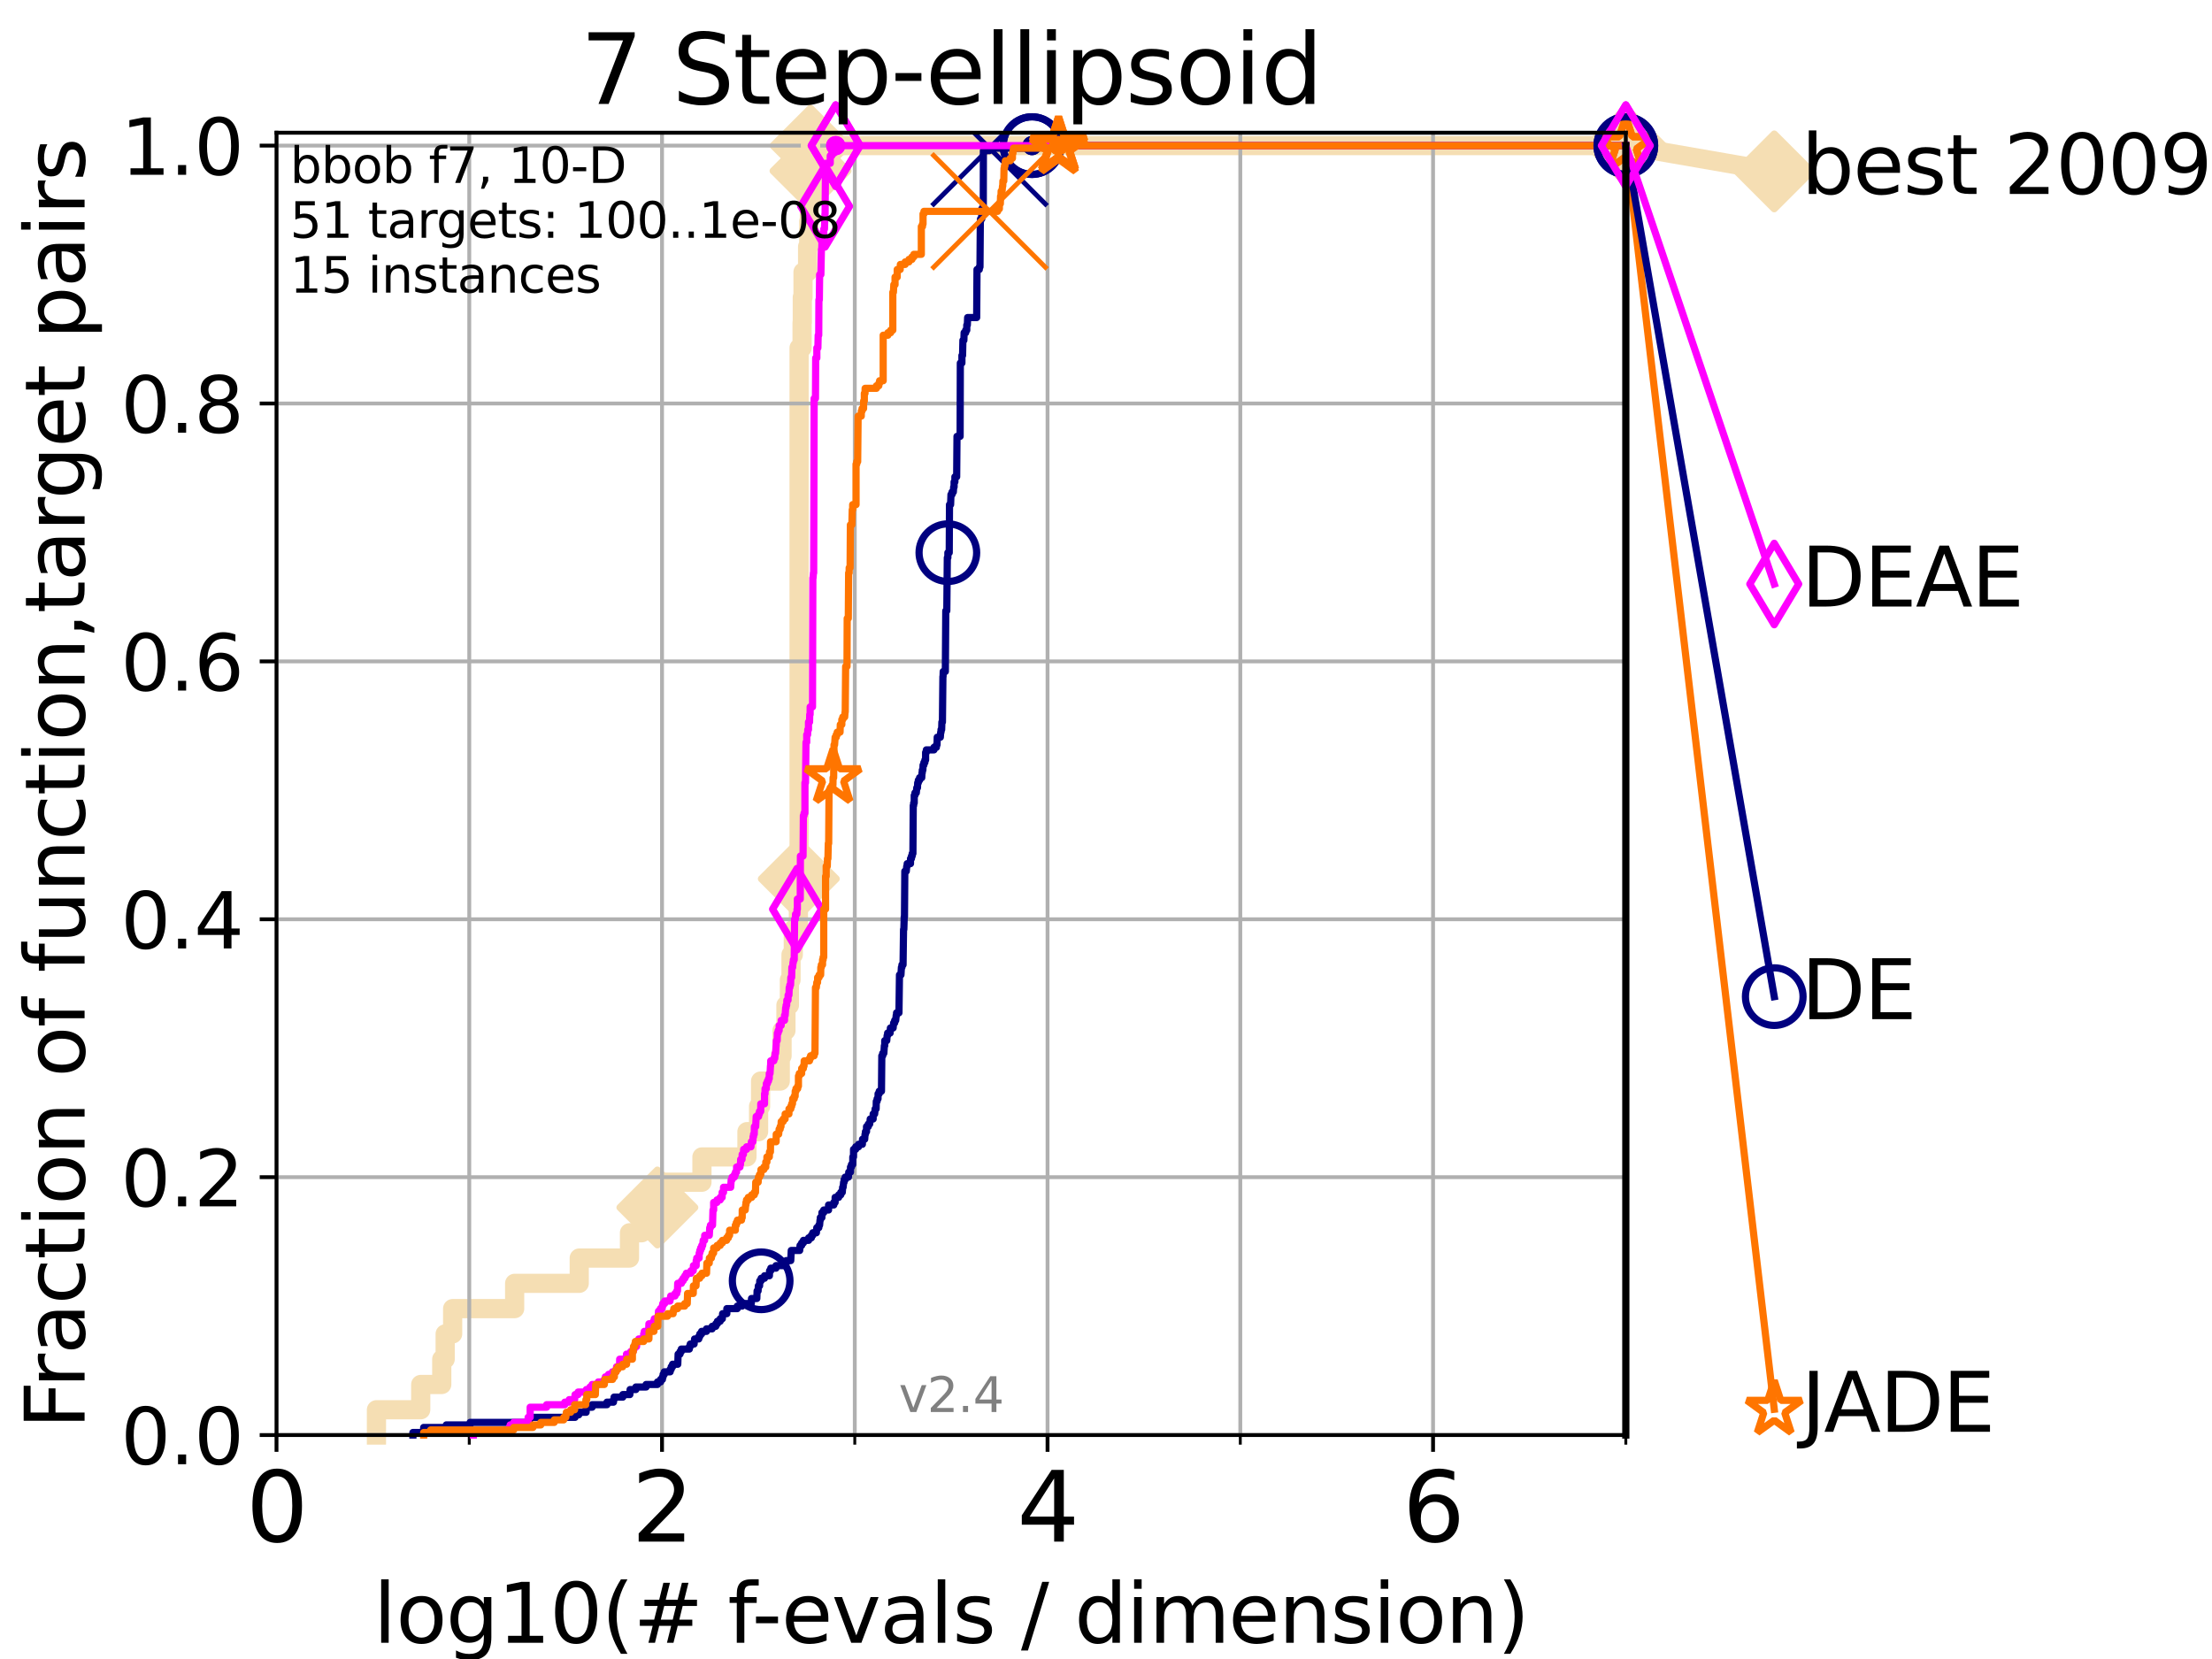 <?xml version="1.0" encoding="utf-8" standalone="no"?>
<!DOCTYPE svg PUBLIC "-//W3C//DTD SVG 1.1//EN"
  "http://www.w3.org/Graphics/SVG/1.1/DTD/svg11.dtd">
<svg height="345.6pt" version="1.1" viewBox="0 0 460.8 345.6" width="460.8pt" xmlns="http://www.w3.org/2000/svg" xmlns:xlink="http://www.w3.org/1999/xlink">
 <defs>
  <style type="text/css">*{stroke-linecap:butt;stroke-linejoin:round;}</style>
 </defs>
 <g id="figure_1">
  <g id="patch_1">
   <path d="M 0 345.6 
L 460.8 345.6 
L 460.8 0 
L 0 0 
z
" style="fill:#ffffff;"/>
  </g>
  <g id="axes_1">
   <g id="patch_2">
    <path d="M 57.6 298.944 
L 338.688 298.944 
L 338.688 27.648 
L 57.6 27.648 
z
" style="fill:#ffffff;"/>
   </g>
   <g id="line2d_1">
    <path d="M 78.421 298.944 
L 78.421 293.677 
L 87.644 293.677 
L 87.644 288.41 
L 92.027 288.41 
L 92.027 283.143 
L 92.738 283.143 
L 92.738 277.877 
L 94.295 277.877 
L 94.295 272.61 
L 107.213 272.61 
L 107.213 267.343 
L 120.666 267.343 
L 120.666 262.076 
L 131.134 262.076 
L 131.134 256.809 
L 133.667 256.809 
L 133.667 251.542 
L 136.943 251.542 
L 136.943 246.275 
L 146.227 246.275 
L 146.227 241.009 
L 155.603 241.009 
L 155.603 235.742 
L 158.026 235.742 
L 158.026 230.475 
L 158.444 230.475 
L 158.444 225.208 
L 162.547 225.208 
L 162.547 219.941 
L 162.917 219.941 
L 162.917 214.674 
L 163.725 214.674 
L 163.725 209.407 
L 164.448 209.407 
L 164.448 204.141 
L 164.784 204.141 
L 164.784 198.874 
L 165.259 198.874 
L 165.259 193.607 
L 166.32 193.607 
L 166.32 188.34 
L 166.406 188.34 
L 166.406 183.073 
L 166.463 183.073 
L 166.463 72.469 
L 167.086 72.469 
L 167.086 67.202 
L 167.135 67.202 
L 167.135 61.935 
L 167.285 61.935 
L 167.285 56.668 
L 168.239 56.668 
L 168.239 51.402 
L 168.473 51.402 
L 168.473 46.135 
L 168.603 46.135 
L 168.603 40.868 
L 168.686 40.868 
L 168.686 35.601 
L 168.844 35.601 
L 168.844 30.334 
L 338.688 30.334 
" style="fill:none;stroke:#f5deb3;stroke-linecap:square;stroke-width:4;"/>
   </g>
   <g id="line2d_2">
    <defs>
     <path d="M 0 7.778 
L 7.778 0 
L 0 -7.778 
L -7.778 0 
z
" id="m895332b31a" style="stroke:#f5deb3;stroke-linejoin:miter;stroke-width:1.5;"/>
    </defs>
    <g>
     <use style="fill:#f5deb3;stroke:#f5deb3;stroke-linejoin:miter;stroke-width:1.5;" x="136.943" xlink:href="#m895332b31a" y="251.542"/>
     <use style="fill:#f5deb3;stroke:#f5deb3;stroke-linejoin:miter;stroke-width:1.5;" x="166.406" xlink:href="#m895332b31a" y="183.073"/>
     <use style="fill:#f5deb3;stroke:#f5deb3;stroke-linejoin:miter;stroke-width:1.5;" x="168.844" xlink:href="#m895332b31a" y="35.601"/>
     <use style="fill:#f5deb3;stroke:#f5deb3;stroke-linejoin:miter;stroke-width:1.5;" x="168.844" xlink:href="#m895332b31a" y="30.334"/>
     <use style="fill:#f5deb3;stroke:#f5deb3;stroke-linejoin:miter;stroke-width:1.5;" x="338.688" xlink:href="#m895332b31a" y="30.334"/>
    </g>
   </g>
   <g id="line2d_3">
    <path style="fill:none;stroke:#f5deb3;stroke-linecap:square;stroke-width:4;"/>
    <g/>
   </g>
   <g id="line2d_4">
    <path d="M 338.688 30.334 
L 369.608 35.706 
" style="fill:none;stroke:#f5deb3;stroke-linecap:square;stroke-width:4;"/>
    <g>
     <use style="fill:#f5deb3;stroke:#f5deb3;stroke-linejoin:miter;stroke-width:1.5;" x="338.688" xlink:href="#m895332b31a" y="30.334"/>
     <use style="fill:#f5deb3;stroke:#f5deb3;stroke-linejoin:miter;stroke-width:1.5;" x="369.608" xlink:href="#m895332b31a" y="35.706"/>
    </g>
   </g>
   <g id="matplotlib.axis_1">
    <g id="xtick_1">
     <g id="line2d_5">
      <path clip-path="url(#p16bb9bf5b2)" d="M 57.6 298.944 
L 57.6 27.648 
" style="fill:none;stroke:#b0b0b0;stroke-linecap:square;stroke-width:0.8;"/>
     </g>
     <g id="line2d_6">
      <defs>
       <path d="M 0 0 
L 0 3.5 
" id="mf97b208037" style="stroke:#000000;stroke-width:0.8;"/>
      </defs>
      <g>
       <use style="stroke:#000000;stroke-width:0.8;" x="57.6" xlink:href="#mf97b208037" y="298.944"/>
      </g>
     </g>
     <g id="text_1">
      <!-- 0 -->
      <g transform="translate(51.237 321.141)scale(0.2 -0.2)">
       <defs>
        <path d="M 2034 4250 
Q 1547 4250 1301 3770 
Q 1056 3291 1056 2328 
Q 1056 1369 1301 889 
Q 1547 409 2034 409 
Q 2525 409 2770 889 
Q 3016 1369 3016 2328 
Q 3016 3291 2770 3770 
Q 2525 4250 2034 4250 
z
M 2034 4750 
Q 2819 4750 3233 4129 
Q 3647 3509 3647 2328 
Q 3647 1150 3233 529 
Q 2819 -91 2034 -91 
Q 1250 -91 836 529 
Q 422 1150 422 2328 
Q 422 3509 836 4129 
Q 1250 4750 2034 4750 
z
" id="DejaVuSans-30" transform="scale(0.016)"/>
       </defs>
       <use xlink:href="#DejaVuSans-30"/>
      </g>
     </g>
    </g>
    <g id="xtick_2">
     <g id="line2d_7">
      <path clip-path="url(#p16bb9bf5b2)" d="M 137.911 298.944 
L 137.911 27.648 
" style="fill:none;stroke:#b0b0b0;stroke-linecap:square;stroke-width:0.8;"/>
     </g>
     <g id="line2d_8">
      <g>
       <use style="stroke:#000000;stroke-width:0.8;" x="137.911" xlink:href="#mf97b208037" y="298.944"/>
      </g>
     </g>
     <g id="text_2">
      <!-- 2 -->
      <g transform="translate(131.548 321.141)scale(0.2 -0.2)">
       <defs>
        <path d="M 1228 531 
L 3431 531 
L 3431 0 
L 469 0 
L 469 531 
Q 828 903 1448 1529 
Q 2069 2156 2228 2338 
Q 2531 2678 2651 2914 
Q 2772 3150 2772 3378 
Q 2772 3750 2511 3984 
Q 2250 4219 1831 4219 
Q 1534 4219 1204 4116 
Q 875 4013 500 3803 
L 500 4441 
Q 881 4594 1212 4672 
Q 1544 4750 1819 4750 
Q 2544 4750 2975 4387 
Q 3406 4025 3406 3419 
Q 3406 3131 3298 2873 
Q 3191 2616 2906 2266 
Q 2828 2175 2409 1742 
Q 1991 1309 1228 531 
z
" id="DejaVuSans-32" transform="scale(0.016)"/>
       </defs>
       <use xlink:href="#DejaVuSans-32"/>
      </g>
     </g>
    </g>
    <g id="xtick_3">
     <g id="line2d_9">
      <path clip-path="url(#p16bb9bf5b2)" d="M 218.222 298.944 
L 218.222 27.648 
" style="fill:none;stroke:#b0b0b0;stroke-linecap:square;stroke-width:0.8;"/>
     </g>
     <g id="line2d_10">
      <g>
       <use style="stroke:#000000;stroke-width:0.8;" x="218.222" xlink:href="#mf97b208037" y="298.944"/>
      </g>
     </g>
     <g id="text_3">
      <!-- 4 -->
      <g transform="translate(211.859 321.141)scale(0.2 -0.2)">
       <defs>
        <path d="M 2419 4116 
L 825 1625 
L 2419 1625 
L 2419 4116 
z
M 2253 4666 
L 3047 4666 
L 3047 1625 
L 3713 1625 
L 3713 1100 
L 3047 1100 
L 3047 0 
L 2419 0 
L 2419 1100 
L 313 1100 
L 313 1709 
L 2253 4666 
z
" id="DejaVuSans-34" transform="scale(0.016)"/>
       </defs>
       <use xlink:href="#DejaVuSans-34"/>
      </g>
     </g>
    </g>
    <g id="xtick_4">
     <g id="line2d_11">
      <path clip-path="url(#p16bb9bf5b2)" d="M 298.533 298.944 
L 298.533 27.648 
" style="fill:none;stroke:#b0b0b0;stroke-linecap:square;stroke-width:0.8;"/>
     </g>
     <g id="line2d_12">
      <g>
       <use style="stroke:#000000;stroke-width:0.8;" x="298.533" xlink:href="#mf97b208037" y="298.944"/>
      </g>
     </g>
     <g id="text_4">
      <!-- 6 -->
      <g transform="translate(292.17 321.141)scale(0.2 -0.2)">
       <defs>
        <path d="M 2113 2584 
Q 1688 2584 1439 2293 
Q 1191 2003 1191 1497 
Q 1191 994 1439 701 
Q 1688 409 2113 409 
Q 2538 409 2786 701 
Q 3034 994 3034 1497 
Q 3034 2003 2786 2293 
Q 2538 2584 2113 2584 
z
M 3366 4563 
L 3366 3988 
Q 3128 4100 2886 4159 
Q 2644 4219 2406 4219 
Q 1781 4219 1451 3797 
Q 1122 3375 1075 2522 
Q 1259 2794 1537 2939 
Q 1816 3084 2150 3084 
Q 2853 3084 3261 2657 
Q 3669 2231 3669 1497 
Q 3669 778 3244 343 
Q 2819 -91 2113 -91 
Q 1303 -91 875 529 
Q 447 1150 447 2328 
Q 447 3434 972 4092 
Q 1497 4750 2381 4750 
Q 2619 4750 2861 4703 
Q 3103 4656 3366 4563 
z
" id="DejaVuSans-36" transform="scale(0.016)"/>
       </defs>
       <use xlink:href="#DejaVuSans-36"/>
      </g>
     </g>
    </g>
    <g id="xtick_5">
     <g id="line2d_13">
      <path clip-path="url(#p16bb9bf5b2)" d="M 97.755 298.944 
L 97.755 27.648 
" style="fill:none;stroke:#b0b0b0;stroke-linecap:square;stroke-width:0.8;"/>
     </g>
     <g id="line2d_14">
      <defs>
       <path d="M 0 0 
L 0 2 
" id="m3ac8b82343" style="stroke:#000000;stroke-width:0.6;"/>
      </defs>
      <g>
       <use style="stroke:#000000;stroke-width:0.6;" x="97.755" xlink:href="#m3ac8b82343" y="298.944"/>
      </g>
     </g>
    </g>
    <g id="xtick_6">
     <g id="line2d_15">
      <path clip-path="url(#p16bb9bf5b2)" d="M 178.066 298.944 
L 178.066 27.648 
" style="fill:none;stroke:#b0b0b0;stroke-linecap:square;stroke-width:0.8;"/>
     </g>
     <g id="line2d_16">
      <g>
       <use style="stroke:#000000;stroke-width:0.6;" x="178.066" xlink:href="#m3ac8b82343" y="298.944"/>
      </g>
     </g>
    </g>
    <g id="xtick_7">
     <g id="line2d_17">
      <path clip-path="url(#p16bb9bf5b2)" d="M 258.377 298.944 
L 258.377 27.648 
" style="fill:none;stroke:#b0b0b0;stroke-linecap:square;stroke-width:0.8;"/>
     </g>
     <g id="line2d_18">
      <g>
       <use style="stroke:#000000;stroke-width:0.6;" x="258.377" xlink:href="#m3ac8b82343" y="298.944"/>
      </g>
     </g>
    </g>
    <g id="xtick_8">
     <g id="line2d_19">
      <path clip-path="url(#p16bb9bf5b2)" d="M 338.688 298.944 
L 338.688 27.648 
" style="fill:none;stroke:#b0b0b0;stroke-linecap:square;stroke-width:0.8;"/>
     </g>
     <g id="line2d_20">
      <g>
       <use style="stroke:#000000;stroke-width:0.6;" x="338.688" xlink:href="#m3ac8b82343" y="298.944"/>
      </g>
     </g>
    </g>
    <g id="text_5">
     <!-- log10(# f-evals / dimension) -->
     <g transform="translate(77.764 342.218)scale(0.17 -0.17)">
      <defs>
       <path d="M 603 4863 
L 1178 4863 
L 1178 0 
L 603 0 
L 603 4863 
z
" id="DejaVuSans-6c" transform="scale(0.016)"/>
       <path d="M 1959 3097 
Q 1497 3097 1228 2736 
Q 959 2375 959 1747 
Q 959 1119 1226 758 
Q 1494 397 1959 397 
Q 2419 397 2687 759 
Q 2956 1122 2956 1747 
Q 2956 2369 2687 2733 
Q 2419 3097 1959 3097 
z
M 1959 3584 
Q 2709 3584 3137 3096 
Q 3566 2609 3566 1747 
Q 3566 888 3137 398 
Q 2709 -91 1959 -91 
Q 1206 -91 779 398 
Q 353 888 353 1747 
Q 353 2609 779 3096 
Q 1206 3584 1959 3584 
z
" id="DejaVuSans-6f" transform="scale(0.016)"/>
       <path d="M 2906 1791 
Q 2906 2416 2648 2759 
Q 2391 3103 1925 3103 
Q 1463 3103 1205 2759 
Q 947 2416 947 1791 
Q 947 1169 1205 825 
Q 1463 481 1925 481 
Q 2391 481 2648 825 
Q 2906 1169 2906 1791 
z
M 3481 434 
Q 3481 -459 3084 -895 
Q 2688 -1331 1869 -1331 
Q 1566 -1331 1297 -1286 
Q 1028 -1241 775 -1147 
L 775 -588 
Q 1028 -725 1275 -790 
Q 1522 -856 1778 -856 
Q 2344 -856 2625 -561 
Q 2906 -266 2906 331 
L 2906 616 
Q 2728 306 2450 153 
Q 2172 0 1784 0 
Q 1141 0 747 490 
Q 353 981 353 1791 
Q 353 2603 747 3093 
Q 1141 3584 1784 3584 
Q 2172 3584 2450 3431 
Q 2728 3278 2906 2969 
L 2906 3500 
L 3481 3500 
L 3481 434 
z
" id="DejaVuSans-67" transform="scale(0.016)"/>
       <path d="M 794 531 
L 1825 531 
L 1825 4091 
L 703 3866 
L 703 4441 
L 1819 4666 
L 2450 4666 
L 2450 531 
L 3481 531 
L 3481 0 
L 794 0 
L 794 531 
z
" id="DejaVuSans-31" transform="scale(0.016)"/>
       <path d="M 1984 4856 
Q 1566 4138 1362 3434 
Q 1159 2731 1159 2009 
Q 1159 1288 1364 580 
Q 1569 -128 1984 -844 
L 1484 -844 
Q 1016 -109 783 600 
Q 550 1309 550 2009 
Q 550 2706 781 3412 
Q 1013 4119 1484 4856 
L 1984 4856 
z
" id="DejaVuSans-28" transform="scale(0.016)"/>
       <path d="M 3272 2816 
L 2363 2816 
L 2100 1772 
L 3016 1772 
L 3272 2816 
z
M 2803 4594 
L 2478 3297 
L 3391 3297 
L 3719 4594 
L 4219 4594 
L 3897 3297 
L 4872 3297 
L 4872 2816 
L 3775 2816 
L 3519 1772 
L 4513 1772 
L 4513 1294 
L 3397 1294 
L 3072 0 
L 2572 0 
L 2894 1294 
L 1978 1294 
L 1656 0 
L 1153 0 
L 1478 1294 
L 494 1294 
L 494 1772 
L 1594 1772 
L 1856 2816 
L 850 2816 
L 850 3297 
L 1978 3297 
L 2297 4594 
L 2803 4594 
z
" id="DejaVuSans-23" transform="scale(0.016)"/>
       <path id="DejaVuSans-20" transform="scale(0.016)"/>
       <path d="M 2375 4863 
L 2375 4384 
L 1825 4384 
Q 1516 4384 1395 4259 
Q 1275 4134 1275 3809 
L 1275 3500 
L 2222 3500 
L 2222 3053 
L 1275 3053 
L 1275 0 
L 697 0 
L 697 3053 
L 147 3053 
L 147 3500 
L 697 3500 
L 697 3744 
Q 697 4328 969 4595 
Q 1241 4863 1831 4863 
L 2375 4863 
z
" id="DejaVuSans-66" transform="scale(0.016)"/>
       <path d="M 313 2009 
L 1997 2009 
L 1997 1497 
L 313 1497 
L 313 2009 
z
" id="DejaVuSans-2d" transform="scale(0.016)"/>
       <path d="M 3597 1894 
L 3597 1613 
L 953 1613 
Q 991 1019 1311 708 
Q 1631 397 2203 397 
Q 2534 397 2845 478 
Q 3156 559 3463 722 
L 3463 178 
Q 3153 47 2828 -22 
Q 2503 -91 2169 -91 
Q 1331 -91 842 396 
Q 353 884 353 1716 
Q 353 2575 817 3079 
Q 1281 3584 2069 3584 
Q 2775 3584 3186 3129 
Q 3597 2675 3597 1894 
z
M 3022 2063 
Q 3016 2534 2758 2815 
Q 2500 3097 2075 3097 
Q 1594 3097 1305 2825 
Q 1016 2553 972 2059 
L 3022 2063 
z
" id="DejaVuSans-65" transform="scale(0.016)"/>
       <path d="M 191 3500 
L 800 3500 
L 1894 563 
L 2988 3500 
L 3597 3500 
L 2284 0 
L 1503 0 
L 191 3500 
z
" id="DejaVuSans-76" transform="scale(0.016)"/>
       <path d="M 2194 1759 
Q 1497 1759 1228 1600 
Q 959 1441 959 1056 
Q 959 750 1161 570 
Q 1363 391 1709 391 
Q 2188 391 2477 730 
Q 2766 1069 2766 1631 
L 2766 1759 
L 2194 1759 
z
M 3341 1997 
L 3341 0 
L 2766 0 
L 2766 531 
Q 2569 213 2275 61 
Q 1981 -91 1556 -91 
Q 1019 -91 701 211 
Q 384 513 384 1019 
Q 384 1609 779 1909 
Q 1175 2209 1959 2209 
L 2766 2209 
L 2766 2266 
Q 2766 2663 2505 2880 
Q 2244 3097 1772 3097 
Q 1472 3097 1187 3025 
Q 903 2953 641 2809 
L 641 3341 
Q 956 3463 1253 3523 
Q 1550 3584 1831 3584 
Q 2591 3584 2966 3190 
Q 3341 2797 3341 1997 
z
" id="DejaVuSans-61" transform="scale(0.016)"/>
       <path d="M 2834 3397 
L 2834 2853 
Q 2591 2978 2328 3040 
Q 2066 3103 1784 3103 
Q 1356 3103 1142 2972 
Q 928 2841 928 2578 
Q 928 2378 1081 2264 
Q 1234 2150 1697 2047 
L 1894 2003 
Q 2506 1872 2764 1633 
Q 3022 1394 3022 966 
Q 3022 478 2636 193 
Q 2250 -91 1575 -91 
Q 1294 -91 989 -36 
Q 684 19 347 128 
L 347 722 
Q 666 556 975 473 
Q 1284 391 1588 391 
Q 1994 391 2212 530 
Q 2431 669 2431 922 
Q 2431 1156 2273 1281 
Q 2116 1406 1581 1522 
L 1381 1569 
Q 847 1681 609 1914 
Q 372 2147 372 2553 
Q 372 3047 722 3315 
Q 1072 3584 1716 3584 
Q 2034 3584 2315 3537 
Q 2597 3491 2834 3397 
z
" id="DejaVuSans-73" transform="scale(0.016)"/>
       <path d="M 1625 4666 
L 2156 4666 
L 531 -594 
L 0 -594 
L 1625 4666 
z
" id="DejaVuSans-2f" transform="scale(0.016)"/>
       <path d="M 2906 2969 
L 2906 4863 
L 3481 4863 
L 3481 0 
L 2906 0 
L 2906 525 
Q 2725 213 2448 61 
Q 2172 -91 1784 -91 
Q 1150 -91 751 415 
Q 353 922 353 1747 
Q 353 2572 751 3078 
Q 1150 3584 1784 3584 
Q 2172 3584 2448 3432 
Q 2725 3281 2906 2969 
z
M 947 1747 
Q 947 1113 1208 752 
Q 1469 391 1925 391 
Q 2381 391 2643 752 
Q 2906 1113 2906 1747 
Q 2906 2381 2643 2742 
Q 2381 3103 1925 3103 
Q 1469 3103 1208 2742 
Q 947 2381 947 1747 
z
" id="DejaVuSans-64" transform="scale(0.016)"/>
       <path d="M 603 3500 
L 1178 3500 
L 1178 0 
L 603 0 
L 603 3500 
z
M 603 4863 
L 1178 4863 
L 1178 4134 
L 603 4134 
L 603 4863 
z
" id="DejaVuSans-69" transform="scale(0.016)"/>
       <path d="M 3328 2828 
Q 3544 3216 3844 3400 
Q 4144 3584 4550 3584 
Q 5097 3584 5394 3201 
Q 5691 2819 5691 2113 
L 5691 0 
L 5113 0 
L 5113 2094 
Q 5113 2597 4934 2840 
Q 4756 3084 4391 3084 
Q 3944 3084 3684 2787 
Q 3425 2491 3425 1978 
L 3425 0 
L 2847 0 
L 2847 2094 
Q 2847 2600 2669 2842 
Q 2491 3084 2119 3084 
Q 1678 3084 1418 2786 
Q 1159 2488 1159 1978 
L 1159 0 
L 581 0 
L 581 3500 
L 1159 3500 
L 1159 2956 
Q 1356 3278 1631 3431 
Q 1906 3584 2284 3584 
Q 2666 3584 2933 3390 
Q 3200 3197 3328 2828 
z
" id="DejaVuSans-6d" transform="scale(0.016)"/>
       <path d="M 3513 2113 
L 3513 0 
L 2938 0 
L 2938 2094 
Q 2938 2591 2744 2837 
Q 2550 3084 2163 3084 
Q 1697 3084 1428 2787 
Q 1159 2491 1159 1978 
L 1159 0 
L 581 0 
L 581 3500 
L 1159 3500 
L 1159 2956 
Q 1366 3272 1645 3428 
Q 1925 3584 2291 3584 
Q 2894 3584 3203 3211 
Q 3513 2838 3513 2113 
z
" id="DejaVuSans-6e" transform="scale(0.016)"/>
       <path d="M 513 4856 
L 1013 4856 
Q 1481 4119 1714 3412 
Q 1947 2706 1947 2009 
Q 1947 1309 1714 600 
Q 1481 -109 1013 -844 
L 513 -844 
Q 928 -128 1133 580 
Q 1338 1288 1338 2009 
Q 1338 2731 1133 3434 
Q 928 4138 513 4856 
z
" id="DejaVuSans-29" transform="scale(0.016)"/>
      </defs>
      <use xlink:href="#DejaVuSans-6c"/>
      <use x="27.783" xlink:href="#DejaVuSans-6f"/>
      <use x="88.965" xlink:href="#DejaVuSans-67"/>
      <use x="152.441" xlink:href="#DejaVuSans-31"/>
      <use x="216.064" xlink:href="#DejaVuSans-30"/>
      <use x="279.688" xlink:href="#DejaVuSans-28"/>
      <use x="318.701" xlink:href="#DejaVuSans-23"/>
      <use x="402.49" xlink:href="#DejaVuSans-20"/>
      <use x="434.277" xlink:href="#DejaVuSans-66"/>
      <use x="463.982" xlink:href="#DejaVuSans-2d"/>
      <use x="500.066" xlink:href="#DejaVuSans-65"/>
      <use x="561.59" xlink:href="#DejaVuSans-76"/>
      <use x="620.77" xlink:href="#DejaVuSans-61"/>
      <use x="682.049" xlink:href="#DejaVuSans-6c"/>
      <use x="709.832" xlink:href="#DejaVuSans-73"/>
      <use x="761.932" xlink:href="#DejaVuSans-20"/>
      <use x="793.719" xlink:href="#DejaVuSans-2f"/>
      <use x="827.41" xlink:href="#DejaVuSans-20"/>
      <use x="859.197" xlink:href="#DejaVuSans-64"/>
      <use x="922.674" xlink:href="#DejaVuSans-69"/>
      <use x="950.457" xlink:href="#DejaVuSans-6d"/>
      <use x="1047.869" xlink:href="#DejaVuSans-65"/>
      <use x="1109.393" xlink:href="#DejaVuSans-6e"/>
      <use x="1172.771" xlink:href="#DejaVuSans-73"/>
      <use x="1224.871" xlink:href="#DejaVuSans-69"/>
      <use x="1252.654" xlink:href="#DejaVuSans-6f"/>
      <use x="1313.836" xlink:href="#DejaVuSans-6e"/>
      <use x="1377.215" xlink:href="#DejaVuSans-29"/>
     </g>
    </g>
   </g>
   <g id="matplotlib.axis_2">
    <g id="ytick_1">
     <g id="line2d_21">
      <path clip-path="url(#p16bb9bf5b2)" d="M 57.6 298.944 
L 338.688 298.944 
" style="fill:none;stroke:#b0b0b0;stroke-linecap:square;stroke-width:0.8;"/>
     </g>
     <g id="line2d_22">
      <defs>
       <path d="M 0 0 
L -3.5 0 
" id="m8585948658" style="stroke:#000000;stroke-width:0.8;"/>
      </defs>
      <g>
       <use style="stroke:#000000;stroke-width:0.8;" x="57.6" xlink:href="#m8585948658" y="298.944"/>
      </g>
     </g>
     <g id="text_6">
      <!-- 0.0 -->
      <g transform="translate(25.155 305.023)scale(0.16 -0.16)">
       <defs>
        <path d="M 684 794 
L 1344 794 
L 1344 0 
L 684 0 
L 684 794 
z
" id="DejaVuSans-2e" transform="scale(0.016)"/>
       </defs>
       <use xlink:href="#DejaVuSans-30"/>
       <use x="63.623" xlink:href="#DejaVuSans-2e"/>
       <use x="95.41" xlink:href="#DejaVuSans-30"/>
      </g>
     </g>
    </g>
    <g id="ytick_2">
     <g id="line2d_23">
      <path clip-path="url(#p16bb9bf5b2)" d="M 57.6 245.222 
L 338.688 245.222 
" style="fill:none;stroke:#b0b0b0;stroke-linecap:square;stroke-width:0.8;"/>
     </g>
     <g id="line2d_24">
      <g>
       <use style="stroke:#000000;stroke-width:0.8;" x="57.6" xlink:href="#m8585948658" y="245.222"/>
      </g>
     </g>
     <g id="text_7">
      <!-- 0.2 -->
      <g transform="translate(25.155 251.301)scale(0.16 -0.16)">
       <use xlink:href="#DejaVuSans-30"/>
       <use x="63.623" xlink:href="#DejaVuSans-2e"/>
       <use x="95.41" xlink:href="#DejaVuSans-32"/>
      </g>
     </g>
    </g>
    <g id="ytick_3">
     <g id="line2d_25">
      <path clip-path="url(#p16bb9bf5b2)" d="M 57.6 191.5 
L 338.688 191.5 
" style="fill:none;stroke:#b0b0b0;stroke-linecap:square;stroke-width:0.8;"/>
     </g>
     <g id="line2d_26">
      <g>
       <use style="stroke:#000000;stroke-width:0.8;" x="57.6" xlink:href="#m8585948658" y="191.5"/>
      </g>
     </g>
     <g id="text_8">
      <!-- 0.4 -->
      <g transform="translate(25.155 197.579)scale(0.16 -0.16)">
       <use xlink:href="#DejaVuSans-30"/>
       <use x="63.623" xlink:href="#DejaVuSans-2e"/>
       <use x="95.41" xlink:href="#DejaVuSans-34"/>
      </g>
     </g>
    </g>
    <g id="ytick_4">
     <g id="line2d_27">
      <path clip-path="url(#p16bb9bf5b2)" d="M 57.6 137.778 
L 338.688 137.778 
" style="fill:none;stroke:#b0b0b0;stroke-linecap:square;stroke-width:0.8;"/>
     </g>
     <g id="line2d_28">
      <g>
       <use style="stroke:#000000;stroke-width:0.8;" x="57.6" xlink:href="#m8585948658" y="137.778"/>
      </g>
     </g>
     <g id="text_9">
      <!-- 0.6 -->
      <g transform="translate(25.155 143.857)scale(0.16 -0.16)">
       <use xlink:href="#DejaVuSans-30"/>
       <use x="63.623" xlink:href="#DejaVuSans-2e"/>
       <use x="95.41" xlink:href="#DejaVuSans-36"/>
      </g>
     </g>
    </g>
    <g id="ytick_5">
     <g id="line2d_29">
      <path clip-path="url(#p16bb9bf5b2)" d="M 57.6 84.056 
L 338.688 84.056 
" style="fill:none;stroke:#b0b0b0;stroke-linecap:square;stroke-width:0.8;"/>
     </g>
     <g id="line2d_30">
      <g>
       <use style="stroke:#000000;stroke-width:0.8;" x="57.6" xlink:href="#m8585948658" y="84.056"/>
      </g>
     </g>
     <g id="text_10">
      <!-- 0.8 -->
      <g transform="translate(25.155 90.135)scale(0.16 -0.16)">
       <defs>
        <path d="M 2034 2216 
Q 1584 2216 1326 1975 
Q 1069 1734 1069 1313 
Q 1069 891 1326 650 
Q 1584 409 2034 409 
Q 2484 409 2743 651 
Q 3003 894 3003 1313 
Q 3003 1734 2745 1975 
Q 2488 2216 2034 2216 
z
M 1403 2484 
Q 997 2584 770 2862 
Q 544 3141 544 3541 
Q 544 4100 942 4425 
Q 1341 4750 2034 4750 
Q 2731 4750 3128 4425 
Q 3525 4100 3525 3541 
Q 3525 3141 3298 2862 
Q 3072 2584 2669 2484 
Q 3125 2378 3379 2068 
Q 3634 1759 3634 1313 
Q 3634 634 3220 271 
Q 2806 -91 2034 -91 
Q 1263 -91 848 271 
Q 434 634 434 1313 
Q 434 1759 690 2068 
Q 947 2378 1403 2484 
z
M 1172 3481 
Q 1172 3119 1398 2916 
Q 1625 2713 2034 2713 
Q 2441 2713 2670 2916 
Q 2900 3119 2900 3481 
Q 2900 3844 2670 4047 
Q 2441 4250 2034 4250 
Q 1625 4250 1398 4047 
Q 1172 3844 1172 3481 
z
" id="DejaVuSans-38" transform="scale(0.016)"/>
       </defs>
       <use xlink:href="#DejaVuSans-30"/>
       <use x="63.623" xlink:href="#DejaVuSans-2e"/>
       <use x="95.41" xlink:href="#DejaVuSans-38"/>
      </g>
     </g>
    </g>
    <g id="ytick_6">
     <g id="line2d_31">
      <path clip-path="url(#p16bb9bf5b2)" d="M 57.6 30.334 
L 338.688 30.334 
" style="fill:none;stroke:#b0b0b0;stroke-linecap:square;stroke-width:0.8;"/>
     </g>
     <g id="line2d_32">
      <g>
       <use style="stroke:#000000;stroke-width:0.8;" x="57.6" xlink:href="#m8585948658" y="30.334"/>
      </g>
     </g>
     <g id="text_11">
      <!-- 1.0 -->
      <g transform="translate(25.155 36.413)scale(0.16 -0.16)">
       <use xlink:href="#DejaVuSans-31"/>
       <use x="63.623" xlink:href="#DejaVuSans-2e"/>
       <use x="95.41" xlink:href="#DejaVuSans-30"/>
      </g>
     </g>
    </g>
    <g id="text_12">
     <!-- Fraction of function,target pairs -->
     <g transform="translate(17.62 297.681)rotate(-90)scale(0.17 -0.17)">
      <defs>
       <path d="M 628 4666 
L 3309 4666 
L 3309 4134 
L 1259 4134 
L 1259 2759 
L 3109 2759 
L 3109 2228 
L 1259 2228 
L 1259 0 
L 628 0 
L 628 4666 
z
" id="DejaVuSans-46" transform="scale(0.016)"/>
       <path d="M 2631 2963 
Q 2534 3019 2420 3045 
Q 2306 3072 2169 3072 
Q 1681 3072 1420 2755 
Q 1159 2438 1159 1844 
L 1159 0 
L 581 0 
L 581 3500 
L 1159 3500 
L 1159 2956 
Q 1341 3275 1631 3429 
Q 1922 3584 2338 3584 
Q 2397 3584 2469 3576 
Q 2541 3569 2628 3553 
L 2631 2963 
z
" id="DejaVuSans-72" transform="scale(0.016)"/>
       <path d="M 3122 3366 
L 3122 2828 
Q 2878 2963 2633 3030 
Q 2388 3097 2138 3097 
Q 1578 3097 1268 2742 
Q 959 2388 959 1747 
Q 959 1106 1268 751 
Q 1578 397 2138 397 
Q 2388 397 2633 464 
Q 2878 531 3122 666 
L 3122 134 
Q 2881 22 2623 -34 
Q 2366 -91 2075 -91 
Q 1284 -91 818 406 
Q 353 903 353 1747 
Q 353 2603 823 3093 
Q 1294 3584 2113 3584 
Q 2378 3584 2631 3529 
Q 2884 3475 3122 3366 
z
" id="DejaVuSans-63" transform="scale(0.016)"/>
       <path d="M 1172 4494 
L 1172 3500 
L 2356 3500 
L 2356 3053 
L 1172 3053 
L 1172 1153 
Q 1172 725 1289 603 
Q 1406 481 1766 481 
L 2356 481 
L 2356 0 
L 1766 0 
Q 1100 0 847 248 
Q 594 497 594 1153 
L 594 3053 
L 172 3053 
L 172 3500 
L 594 3500 
L 594 4494 
L 1172 4494 
z
" id="DejaVuSans-74" transform="scale(0.016)"/>
       <path d="M 544 1381 
L 544 3500 
L 1119 3500 
L 1119 1403 
Q 1119 906 1312 657 
Q 1506 409 1894 409 
Q 2359 409 2629 706 
Q 2900 1003 2900 1516 
L 2900 3500 
L 3475 3500 
L 3475 0 
L 2900 0 
L 2900 538 
Q 2691 219 2414 64 
Q 2138 -91 1772 -91 
Q 1169 -91 856 284 
Q 544 659 544 1381 
z
M 1991 3584 
L 1991 3584 
z
" id="DejaVuSans-75" transform="scale(0.016)"/>
       <path d="M 750 794 
L 1409 794 
L 1409 256 
L 897 -744 
L 494 -744 
L 750 256 
L 750 794 
z
" id="DejaVuSans-2c" transform="scale(0.016)"/>
       <path d="M 1159 525 
L 1159 -1331 
L 581 -1331 
L 581 3500 
L 1159 3500 
L 1159 2969 
Q 1341 3281 1617 3432 
Q 1894 3584 2278 3584 
Q 2916 3584 3314 3078 
Q 3713 2572 3713 1747 
Q 3713 922 3314 415 
Q 2916 -91 2278 -91 
Q 1894 -91 1617 61 
Q 1341 213 1159 525 
z
M 3116 1747 
Q 3116 2381 2855 2742 
Q 2594 3103 2138 3103 
Q 1681 3103 1420 2742 
Q 1159 2381 1159 1747 
Q 1159 1113 1420 752 
Q 1681 391 2138 391 
Q 2594 391 2855 752 
Q 3116 1113 3116 1747 
z
" id="DejaVuSans-70" transform="scale(0.016)"/>
      </defs>
      <use xlink:href="#DejaVuSans-46"/>
      <use x="50.27" xlink:href="#DejaVuSans-72"/>
      <use x="91.383" xlink:href="#DejaVuSans-61"/>
      <use x="152.662" xlink:href="#DejaVuSans-63"/>
      <use x="207.643" xlink:href="#DejaVuSans-74"/>
      <use x="246.852" xlink:href="#DejaVuSans-69"/>
      <use x="274.635" xlink:href="#DejaVuSans-6f"/>
      <use x="335.816" xlink:href="#DejaVuSans-6e"/>
      <use x="399.195" xlink:href="#DejaVuSans-20"/>
      <use x="430.982" xlink:href="#DejaVuSans-6f"/>
      <use x="492.164" xlink:href="#DejaVuSans-66"/>
      <use x="527.369" xlink:href="#DejaVuSans-20"/>
      <use x="559.156" xlink:href="#DejaVuSans-66"/>
      <use x="594.361" xlink:href="#DejaVuSans-75"/>
      <use x="657.74" xlink:href="#DejaVuSans-6e"/>
      <use x="721.119" xlink:href="#DejaVuSans-63"/>
      <use x="776.1" xlink:href="#DejaVuSans-74"/>
      <use x="815.309" xlink:href="#DejaVuSans-69"/>
      <use x="843.092" xlink:href="#DejaVuSans-6f"/>
      <use x="904.273" xlink:href="#DejaVuSans-6e"/>
      <use x="967.652" xlink:href="#DejaVuSans-2c"/>
      <use x="999.439" xlink:href="#DejaVuSans-74"/>
      <use x="1038.648" xlink:href="#DejaVuSans-61"/>
      <use x="1099.928" xlink:href="#DejaVuSans-72"/>
      <use x="1139.291" xlink:href="#DejaVuSans-67"/>
      <use x="1202.768" xlink:href="#DejaVuSans-65"/>
      <use x="1264.291" xlink:href="#DejaVuSans-74"/>
      <use x="1303.5" xlink:href="#DejaVuSans-20"/>
      <use x="1335.287" xlink:href="#DejaVuSans-70"/>
      <use x="1398.764" xlink:href="#DejaVuSans-61"/>
      <use x="1460.043" xlink:href="#DejaVuSans-69"/>
      <use x="1487.826" xlink:href="#DejaVuSans-72"/>
      <use x="1528.939" xlink:href="#DejaVuSans-73"/>
     </g>
    </g>
   </g>
   <g id="line2d_33">
    <defs>
     <path d="M 0 1.5 
C 0.398 1.5 0.779 1.342 1.061 1.061 
C 1.342 0.779 1.5 0.398 1.5 0 
C 1.5 -0.398 1.342 -0.779 1.061 -1.061 
C 0.779 -1.342 0.398 -1.5 0 -1.5 
C -0.398 -1.5 -0.779 -1.342 -1.061 -1.061 
C -1.342 -0.779 -1.5 -0.398 -1.5 0 
C -1.5 0.398 -1.342 0.779 -1.061 1.061 
C -0.779 1.342 -0.398 1.5 0 1.5 
z
" id="m2050e849b4" style="stroke:#f5deb3;"/>
    </defs>
    <g>
     <use style="fill:#f5deb3;stroke:#f5deb3;" x="168.844" xlink:href="#m2050e849b4" y="30.334"/>
     <use style="fill:#f5deb3;stroke:#f5deb3;" x="168.844" xlink:href="#m2050e849b4" y="30.334"/>
    </g>
   </g>
   <g id="line2d_34">
    <defs>
     <path d="M 0 1.5 
C 0.398 1.5 0.779 1.342 1.061 1.061 
C 1.342 0.779 1.5 0.398 1.5 0 
C 1.5 -0.398 1.342 -0.779 1.061 -1.061 
C 0.779 -1.342 0.398 -1.5 0 -1.5 
C -0.398 -1.5 -0.779 -1.342 -1.061 -1.061 
C -1.342 -0.779 -1.5 -0.398 -1.5 0 
C -1.5 0.398 -1.342 0.779 -1.061 1.061 
C -0.779 1.342 -0.398 1.5 0 1.5 
z
" id="m429a18c9d4" style="stroke:#000080;"/>
    </defs>
    <g>
     <use style="fill:#000080;stroke:#000080;" x="214.985" xlink:href="#m429a18c9d4" y="30.334"/>
     <use style="fill:#000080;stroke:#000080;" x="214.985" xlink:href="#m429a18c9d4" y="30.334"/>
    </g>
   </g>
   <g id="line2d_35">
    <path d="M 86.013 298.944 
L 86.013 298.417 
L 88.256 298.417 
L 88.256 297.364 
L 92.969 297.364 
L 92.969 296.837 
L 97.929 296.837 
L 97.929 296.311 
L 110.274 296.311 
L 110.274 295.257 
L 119.801 295.257 
L 119.801 294.731 
L 120.572 294.731 
L 120.572 294.204 
L 122.105 294.204 
L 122.105 293.15 
L 123.354 293.15 
L 123.354 292.624 
L 126.44 292.624 
L 126.44 292.097 
L 127.799 292.097 
L 127.799 291.57 
L 127.923 291.57 
L 127.923 291.044 
L 129.742 291.044 
L 129.742 290.517 
L 131.211 290.517 
L 131.262 289.464 
L 132.47 289.464 
L 132.47 288.937 
L 134.598 288.937 
L 134.598 288.41 
L 136.961 288.41 
L 136.961 287.884 
L 137.612 287.884 
L 137.612 287.357 
L 137.998 287.357 
L 137.998 286.83 
L 138.136 286.83 
L 138.136 286.304 
L 138.392 286.304 
L 138.392 285.777 
L 139.605 285.777 
L 139.605 285.25 
L 139.825 285.25 
L 139.825 284.723 
L 140.104 284.723 
L 140.104 284.197 
L 141.192 284.197 
L 141.264 282.09 
L 141.662 282.09 
L 141.662 281.563 
L 141.927 281.563 
L 141.927 281.037 
L 143.603 281.037 
L 143.603 280.51 
L 143.791 280.51 
L 143.791 279.983 
L 144.594 279.983 
L 144.689 278.93 
L 145.565 278.93 
L 145.565 278.403 
L 145.788 278.403 
L 145.788 277.877 
L 146.162 277.877 
L 146.162 277.35 
L 147.175 277.35 
L 147.175 276.823 
L 148.354 276.823 
L 148.354 276.296 
L 149.114 276.296 
L 149.114 275.77 
L 149.45 275.77 
L 149.45 275.243 
L 150.034 275.243 
L 150.034 274.716 
L 150.48 274.716 
L 150.531 273.663 
L 151.414 273.663 
L 151.414 272.61 
L 153.588 272.61 
L 153.588 272.083 
L 154.601 272.083 
L 154.601 271.556 
L 156.509 271.556 
L 156.551 270.503 
L 157.659 270.503 
L 157.715 268.923 
L 157.926 268.923 
L 157.976 267.87 
L 158.233 267.87 
L 158.272 266.816 
L 158.562 266.816 
L 158.562 266.289 
L 159.263 266.289 
L 159.263 265.763 
L 160.283 265.763 
L 160.317 264.709 
L 160.571 264.709 
L 160.571 264.183 
L 161.65 264.183 
L 161.65 263.656 
L 163.594 263.656 
L 163.594 263.129 
L 163.796 263.129 
L 163.796 262.603 
L 164.728 262.603 
L 164.832 260.496 
L 166.588 260.496 
L 166.666 259.443 
L 167.001 259.443 
L 167.001 258.916 
L 167.366 258.916 
L 167.366 258.389 
L 168.452 258.389 
L 168.452 257.862 
L 169.024 257.862 
L 169.024 257.336 
L 169.314 257.336 
L 169.314 256.809 
L 170.07 256.809 
L 170.149 255.756 
L 170.57 255.756 
L 170.57 255.229 
L 170.735 255.229 
L 170.825 254.176 
L 170.886 254.176 
L 170.886 253.649 
L 171.214 253.649 
L 171.22 252.596 
L 171.598 252.596 
L 171.598 252.069 
L 172.604 252.069 
L 172.604 251.016 
L 173.697 251.016 
L 173.697 250.489 
L 173.973 250.489 
L 173.973 249.436 
L 174.714 249.436 
L 174.714 248.909 
L 175.148 248.909 
L 175.148 248.382 
L 175.462 248.382 
L 175.539 247.329 
L 175.64 247.329 
L 175.74 246.275 
L 175.841 246.275 
L 175.841 245.749 
L 176.063 245.749 
L 176.063 245.222 
L 176.737 245.222 
L 176.81 244.169 
L 177.174 244.169 
L 177.174 243.115 
L 177.369 243.115 
L 177.369 242.589 
L 177.643 242.589 
L 177.652 241.009 
L 177.799 241.009 
L 177.812 239.428 
L 178.254 239.428 
L 178.254 238.902 
L 178.847 238.902 
L 178.847 238.375 
L 179.651 238.375 
L 179.673 237.322 
L 180.133 237.322 
L 180.205 236.268 
L 180.288 236.268 
L 180.288 235.742 
L 180.513 235.742 
L 180.513 234.688 
L 180.88 234.688 
L 180.88 234.162 
L 181.174 234.162 
L 181.284 233.108 
L 181.895 233.108 
L 181.895 232.055 
L 182.206 232.055 
L 182.306 231.001 
L 182.511 231.001 
L 182.548 229.421 
L 182.719 229.421 
L 182.719 228.895 
L 182.909 228.895 
L 182.921 227.841 
L 183.159 227.841 
L 183.159 227.315 
L 183.627 227.315 
L 183.697 219.941 
L 183.885 219.941 
L 183.885 219.414 
L 184.122 219.414 
L 184.227 217.834 
L 184.306 217.834 
L 184.306 216.781 
L 184.729 216.781 
L 184.804 215.728 
L 184.906 215.728 
L 184.906 215.201 
L 185.429 215.201 
L 185.484 214.148 
L 186.056 214.148 
L 186.156 213.094 
L 186.376 213.094 
L 186.376 212.567 
L 186.592 212.567 
L 186.694 211.514 
L 186.769 211.514 
L 186.769 210.987 
L 187.27 210.987 
L 187.377 203.087 
L 187.685 203.087 
L 187.779 201.507 
L 187.891 201.507 
L 187.891 200.98 
L 188.123 200.98 
L 188.223 193.607 
L 188.287 193.607 
L 188.368 190.973 
L 188.418 190.973 
L 188.49 181.493 
L 188.797 181.493 
L 188.892 180.44 
L 188.984 180.44 
L 188.984 179.913 
L 189.673 179.913 
L 189.673 178.86 
L 189.871 178.86 
L 189.871 178.333 
L 190.027 178.333 
L 190.027 177.806 
L 190.177 177.806 
L 190.246 167.799 
L 190.329 167.799 
L 190.329 167.272 
L 190.45 167.272 
L 190.45 165.692 
L 190.599 165.692 
L 190.599 165.166 
L 190.881 165.166 
L 190.978 164.112 
L 191.123 164.112 
L 191.172 163.059 
L 191.306 163.059 
L 191.306 162.532 
L 191.569 162.532 
L 191.569 162.006 
L 192.016 162.006 
L 192.072 160.952 
L 192.128 160.952 
L 192.128 160.426 
L 192.248 160.426 
L 192.293 159.372 
L 192.462 159.372 
L 192.462 158.846 
L 192.668 158.846 
L 192.668 158.319 
L 192.82 158.319 
L 192.82 156.739 
L 192.975 156.739 
L 192.975 156.212 
L 194.565 156.212 
L 194.565 155.685 
L 195.063 155.685 
L 195.063 155.159 
L 195.2 155.159 
L 195.241 153.579 
L 195.888 153.579 
L 195.963 152.525 
L 196.031 152.525 
L 196.031 151.999 
L 196.163 151.999 
L 196.209 150.419 
L 196.323 150.419 
L 196.424 140.938 
L 196.456 140.938 
L 196.49 139.885 
L 196.934 139.885 
L 197.022 127.244 
L 197.236 127.244 
L 197.342 116.184 
L 197.457 116.184 
L 197.457 115.131 
L 197.742 115.131 
L 197.798 105.124 
L 198.027 105.124 
L 198.104 103.017 
L 198.329 103.017 
L 198.329 102.49 
L 198.595 102.49 
L 198.668 101.437 
L 198.756 101.437 
L 198.756 100.383 
L 198.92 100.383 
L 198.92 99.33 
L 199.29 99.33 
L 199.36 90.903 
L 200.011 90.903 
L 200.054 75.629 
L 200.385 75.629 
L 200.385 74.049 
L 200.521 74.049 
L 200.59 70.889 
L 200.792 70.889 
L 200.844 69.309 
L 201.168 69.309 
L 201.168 68.782 
L 201.395 68.782 
L 201.395 67.729 
L 201.512 67.729 
L 201.577 66.149 
L 203.459 66.149 
L 203.528 56.142 
L 204.004 56.142 
L 204.004 55.615 
L 204.146 55.615 
L 204.219 46.135 
L 204.262 46.135 
L 204.262 45.608 
L 204.516 45.608 
L 204.516 43.501 
L 204.836 43.501 
L 204.858 31.387 
L 206.099 31.387 
L 206.099 30.861 
L 214.985 30.861 
L 214.985 30.334 
L 338.688 30.334 
L 338.688 30.334 
" style="fill:none;stroke:#000080;stroke-linecap:square;stroke-width:1.5;"/>
   </g>
   <g id="line2d_36">
    <defs>
     <path d="M 0 6 
C 1.591 6 3.117 5.368 4.243 4.243 
C 5.368 3.117 6 1.591 6 0 
C 6 -1.591 5.368 -3.117 4.243 -4.243 
C 3.117 -5.368 1.591 -6 0 -6 
C -1.591 -6 -3.117 -5.368 -4.243 -4.243 
C -5.368 -3.117 -6 -1.591 -6 0 
C -6 1.591 -5.368 3.117 -4.243 4.243 
C -3.117 5.368 -1.591 6 0 6 
z
" id="mbb82f267df" style="stroke:#000080;stroke-width:1.5;"/>
    </defs>
    <g>
     <use style="fill-opacity:0;stroke:#000080;stroke-width:1.5;" x="158.562" xlink:href="#mbb82f267df" y="266.816"/>
     <use style="fill-opacity:0;stroke:#000080;stroke-width:1.5;" x="197.457" xlink:href="#mbb82f267df" y="115.131"/>
     <use style="fill-opacity:0;stroke:#000080;stroke-width:1.5;" x="214.985" xlink:href="#mbb82f267df" y="30.334"/>
     <use style="fill-opacity:0;stroke:#000080;stroke-width:1.5;" x="214.985" xlink:href="#mbb82f267df" y="30.334"/>
     <use style="fill-opacity:0;stroke:#000080;stroke-width:1.5;" x="338.688" xlink:href="#mbb82f267df" y="30.334"/>
    </g>
   </g>
   <g id="line2d_37">
    <path style="fill:none;stroke:#000080;stroke-linecap:square;stroke-width:1.5;"/>
    <g/>
   </g>
   <g id="line2d_38">
    <path clip-path="url(#p16bb9bf5b2)" d="M 206.134 30.861 
" style="fill:none;stroke:#000080;stroke-linecap:square;stroke-width:1.5;"/>
    <defs>
     <path d="M -12 12 
L 12 -12 
M -12 -12 
L 12 12 
" id="mc79452f906" style="stroke:#000080;"/>
    </defs>
    <g clip-path="url(#p16bb9bf5b2)">
     <use style="fill:#000080;stroke:#000080;" x="206.134" xlink:href="#mc79452f906" y="30.861"/>
    </g>
   </g>
   <g id="line2d_39">
    <defs>
     <path d="M 0 1.5 
C 0.398 1.5 0.779 1.342 1.061 1.061 
C 1.342 0.779 1.5 0.398 1.5 0 
C 1.5 -0.398 1.342 -0.779 1.061 -1.061 
C 0.779 -1.342 0.398 -1.5 0 -1.5 
C -0.398 -1.5 -0.779 -1.342 -1.061 -1.061 
C -1.342 -0.779 -1.5 -0.398 -1.5 0 
C -1.5 0.398 -1.342 0.779 -1.061 1.061 
C -0.779 1.342 -0.398 1.5 0 1.5 
z
" id="m2ef937cb92" style="stroke:#ff00ff;"/>
    </defs>
    <g>
     <use style="fill:#ff00ff;stroke:#ff00ff;" x="174.092" xlink:href="#m2ef937cb92" y="30.334"/>
     <use style="fill:#ff00ff;stroke:#ff00ff;" x="174.092" xlink:href="#m2ef937cb92" y="30.334"/>
    </g>
   </g>
   <g id="line2d_40">
    <path d="M 98.606 298.944 
L 98.606 298.417 
L 105.172 298.417 
L 105.172 297.891 
L 106.061 297.891 
L 106.061 297.364 
L 106.276 297.364 
L 106.276 296.837 
L 107.009 296.837 
L 107.009 296.311 
L 110.017 296.311 
L 110.017 295.257 
L 110.443 295.257 
L 110.443 293.15 
L 113.874 293.15 
L 113.874 292.624 
L 117.654 292.624 
L 117.654 292.097 
L 118.577 292.097 
L 118.577 291.57 
L 119.702 291.57 
L 119.801 290.517 
L 120.43 290.517 
L 120.43 289.99 
L 122.148 289.99 
L 122.148 289.464 
L 122.906 289.464 
L 122.906 288.937 
L 123.354 288.937 
L 123.354 288.41 
L 124.632 288.41 
L 124.632 287.884 
L 125.892 287.884 
L 125.892 287.357 
L 126.1 287.357 
L 126.1 286.83 
L 126.773 286.83 
L 126.773 286.304 
L 127.58 286.304 
L 127.58 285.777 
L 128.321 285.777 
L 128.321 285.25 
L 128.441 285.25 
L 128.441 284.723 
L 129.06 284.723 
L 129.089 283.143 
L 130.452 283.143 
L 130.505 282.09 
L 131.389 282.09 
L 131.389 281.563 
L 131.889 281.563 
L 131.889 281.037 
L 132.109 281.037 
L 132.109 280.51 
L 132.613 280.51 
L 132.66 279.457 
L 133.056 279.457 
L 133.056 278.93 
L 134.085 278.93 
L 134.085 277.877 
L 134.214 277.877 
L 134.214 277.35 
L 135.118 277.35 
L 135.179 275.77 
L 136.112 275.77 
L 136.112 275.243 
L 136.304 275.243 
L 136.304 274.716 
L 137.09 274.716 
L 137.181 273.136 
L 137.576 273.136 
L 137.576 272.61 
L 137.946 272.61 
L 137.946 272.083 
L 138.067 272.083 
L 138.067 271.556 
L 138.46 271.556 
L 138.46 271.03 
L 139.573 271.03 
L 139.573 270.503 
L 139.715 270.503 
L 139.715 269.976 
L 140.619 269.976 
L 140.619 269.45 
L 140.988 269.45 
L 140.988 268.923 
L 141.134 268.923 
L 141.177 267.343 
L 141.955 267.343 
L 141.955 266.816 
L 142.311 266.816 
L 142.311 266.289 
L 142.673 266.289 
L 142.673 265.763 
L 142.976 265.763 
L 142.976 265.236 
L 143.94 265.236 
L 143.94 264.709 
L 144.415 264.709 
L 144.451 263.656 
L 145.028 263.656 
L 145.028 262.603 
L 145.144 262.603 
L 145.144 262.076 
L 145.643 262.076 
L 145.655 261.023 
L 145.777 261.023 
L 145.777 260.496 
L 145.954 260.496 
L 145.954 259.969 
L 146.194 259.969 
L 146.194 259.443 
L 146.378 259.443 
L 146.485 258.389 
L 146.781 258.389 
L 146.802 257.336 
L 147.76 257.336 
L 147.849 255.756 
L 147.996 255.756 
L 147.996 255.229 
L 148.431 255.229 
L 148.526 252.069 
L 148.668 252.069 
L 148.668 250.489 
L 149.359 250.489 
L 149.359 249.962 
L 150.034 249.962 
L 150.034 249.436 
L 150.438 249.436 
L 150.438 248.382 
L 150.725 248.382 
L 150.725 247.329 
L 152.215 247.329 
L 152.322 245.749 
L 152.504 245.749 
L 152.504 245.222 
L 152.988 245.222 
L 152.988 244.695 
L 153.207 244.695 
L 153.207 244.169 
L 153.445 244.169 
L 153.445 243.115 
L 154.147 243.115 
L 154.147 242.589 
L 154.263 242.589 
L 154.29 241.535 
L 154.581 241.535 
L 154.601 240.482 
L 154.867 240.482 
L 154.913 239.428 
L 155.527 239.428 
L 155.527 238.902 
L 156.437 238.902 
L 156.521 237.848 
L 156.842 237.848 
L 156.877 236.795 
L 156.977 236.795 
L 156.977 236.268 
L 157.122 236.268 
L 157.157 234.688 
L 157.421 234.688 
L 157.529 232.582 
L 158.031 232.582 
L 158.031 232.055 
L 158.201 232.055 
L 158.201 231.528 
L 158.476 231.528 
L 158.482 229.948 
L 159.258 229.948 
L 159.268 227.841 
L 159.37 227.841 
L 159.375 226.788 
L 159.638 226.788 
L 159.638 225.735 
L 159.862 225.735 
L 159.862 225.208 
L 160.089 225.208 
L 160.089 224.681 
L 160.254 224.681 
L 160.254 223.628 
L 160.413 223.628 
L 160.5 222.048 
L 160.533 222.048 
L 160.552 220.994 
L 161.201 220.994 
L 161.201 220.468 
L 161.402 220.468 
L 161.475 219.414 
L 161.569 219.414 
L 161.672 217.834 
L 161.69 217.834 
L 161.721 216.781 
L 161.903 216.781 
L 161.938 215.201 
L 162.104 215.201 
L 162.104 214.674 
L 162.312 214.674 
L 162.312 213.621 
L 162.733 213.621 
L 162.746 212.567 
L 163.429 212.567 
L 163.429 211.514 
L 163.566 211.514 
L 163.666 209.934 
L 163.757 209.934 
L 163.757 209.407 
L 163.879 209.407 
L 163.915 208.354 
L 164.164 208.354 
L 164.176 207.301 
L 164.349 207.301 
L 164.41 205.721 
L 164.536 205.721 
L 164.536 205.194 
L 164.69 205.194 
L 164.746 203.614 
L 164.914 203.614 
L 164.959 201.507 
L 165.124 201.507 
L 165.201 200.454 
L 165.274 200.454 
L 165.274 199.927 
L 165.451 199.927 
L 165.526 191.5 
L 165.683 191.5 
L 165.722 190.447 
L 165.996 190.447 
L 166.037 189.393 
L 166.107 189.393 
L 166.107 187.287 
L 166.709 187.287 
L 166.739 178.333 
L 167.291 178.333 
L 167.356 169.906 
L 167.497 169.906 
L 167.497 169.379 
L 167.678 169.379 
L 167.678 163.059 
L 167.801 163.059 
L 167.905 154.632 
L 168.054 154.632 
L 168.054 153.052 
L 168.242 153.052 
L 168.269 151.999 
L 168.422 151.999 
L 168.422 150.419 
L 168.645 150.419 
L 168.681 148.838 
L 168.761 148.838 
L 168.77 147.258 
L 169.259 147.258 
L 169.331 120.397 
L 169.377 120.397 
L 169.452 119.344 
L 169.506 119.344 
L 169.603 83.003 
L 169.878 83.003 
L 169.923 74.576 
L 170.163 74.576 
L 170.163 72.469 
L 170.381 72.469 
L 170.443 69.836 
L 170.556 69.836 
L 170.597 62.462 
L 170.682 62.462 
L 170.746 57.195 
L 171.004 57.195 
L 171.113 51.928 
L 171.178 51.928 
L 171.222 50.348 
L 171.325 50.348 
L 171.325 48.768 
L 171.603 48.768 
L 171.603 47.715 
L 171.749 47.715 
L 171.854 44.555 
L 171.883 44.555 
L 171.973 34.548 
L 172 34.548 
L 172 34.021 
L 172.956 34.021 
L 172.958 32.441 
L 173.283 32.441 
L 173.283 31.914 
L 173.744 31.914 
L 173.744 30.861 
L 174.092 30.861 
L 174.092 30.334 
L 338.688 30.334 
L 338.688 30.334 
" style="fill:none;stroke:#ff00ff;stroke-linecap:square;stroke-width:1.5;"/>
   </g>
   <g id="line2d_41">
    <defs>
     <path d="M 0 8.485 
L 5.091 0 
L 0 -8.485 
L -5.091 0 
z
" id="m8e92a87ed9" style="stroke:#ff00ff;stroke-linejoin:miter;stroke-width:1.5;"/>
    </defs>
    <g>
     <use style="fill-opacity:0;stroke:#ff00ff;stroke-linejoin:miter;stroke-width:1.5;" x="166.037" xlink:href="#m8e92a87ed9" y="189.393"/>
     <use style="fill-opacity:0;stroke:#ff00ff;stroke-linejoin:miter;stroke-width:1.5;" x="171.886" xlink:href="#m8e92a87ed9" y="42.975"/>
     <use style="fill-opacity:0;stroke:#ff00ff;stroke-linejoin:miter;stroke-width:1.5;" x="174.092" xlink:href="#m8e92a87ed9" y="30.334"/>
     <use style="fill-opacity:0;stroke:#ff00ff;stroke-linejoin:miter;stroke-width:1.5;" x="174.092" xlink:href="#m8e92a87ed9" y="30.334"/>
     <use style="fill-opacity:0;stroke:#ff00ff;stroke-linejoin:miter;stroke-width:1.5;" x="338.688" xlink:href="#m8e92a87ed9" y="30.334"/>
    </g>
   </g>
   <g id="line2d_42">
    <path style="fill:none;stroke:#ff00ff;stroke-linecap:square;stroke-width:1.5;"/>
    <g/>
   </g>
   <g id="line2d_43">
    <defs>
     <path d="M 0 1.5 
C 0.398 1.5 0.779 1.342 1.061 1.061 
C 1.342 0.779 1.5 0.398 1.5 0 
C 1.5 -0.398 1.342 -0.779 1.061 -1.061 
C 0.779 -1.342 0.398 -1.5 0 -1.5 
C -0.398 -1.5 -0.779 -1.342 -1.061 -1.061 
C -1.342 -0.779 -1.5 -0.398 -1.5 0 
C -1.5 0.398 -1.342 0.779 -1.061 1.061 
C -0.779 1.342 -0.398 1.5 0 1.5 
z
" id="m3dec3d029a" style="stroke:#ff7500;"/>
    </defs>
    <g>
     <use style="fill:#ff7500;stroke:#ff7500;" x="220.513" xlink:href="#m3dec3d029a" y="30.334"/>
     <use style="fill:#ff7500;stroke:#ff7500;" x="220.513" xlink:href="#m3dec3d029a" y="30.334"/>
    </g>
   </g>
   <g id="line2d_44">
    <path d="M 88.256 298.944 
L 88.256 298.417 
L 89.698 298.417 
L 89.698 297.891 
L 107.009 297.891 
L 107.009 297.364 
L 111.023 297.364 
L 111.023 296.837 
L 112.656 296.837 
L 112.656 296.311 
L 115.46 296.311 
L 115.46 295.784 
L 117.43 295.784 
L 117.43 295.257 
L 117.876 295.257 
L 117.985 294.204 
L 118.891 294.204 
L 118.891 293.677 
L 119.702 293.677 
L 119.702 292.624 
L 122.018 292.624 
L 122.062 291.57 
L 122.234 291.57 
L 122.234 290.517 
L 124.024 290.517 
L 124.101 288.41 
L 125.892 288.41 
L 125.996 287.357 
L 127.611 287.357 
L 127.611 286.83 
L 127.985 286.83 
L 127.985 285.777 
L 128.351 285.777 
L 128.351 285.25 
L 128.739 285.25 
L 128.739 284.723 
L 129.714 284.723 
L 129.714 284.197 
L 130.532 284.197 
L 130.559 283.143 
L 131.74 283.143 
L 131.74 281.563 
L 131.938 281.563 
L 131.963 280.51 
L 132.23 280.51 
L 132.23 279.983 
L 132.351 279.983 
L 132.351 279.457 
L 134.085 279.457 
L 134.085 278.93 
L 135.179 278.93 
L 135.22 277.35 
L 136.228 277.35 
L 136.285 276.296 
L 137.035 276.296 
L 137.071 274.19 
L 139.058 274.19 
L 139.058 273.663 
L 140.226 273.663 
L 140.226 273.136 
L 140.363 273.136 
L 140.363 272.61 
L 141.163 272.61 
L 141.163 272.083 
L 142.633 272.083 
L 142.633 271.556 
L 143.17 271.556 
L 143.235 269.45 
L 144.415 269.45 
L 144.451 267.87 
L 144.993 267.87 
L 145.063 266.289 
L 145.755 266.289 
L 145.755 265.763 
L 146.216 265.763 
L 146.216 265.236 
L 147.185 265.236 
L 147.257 263.129 
L 147.75 263.129 
L 147.77 262.076 
L 148.2 262.076 
L 148.2 261.549 
L 148.345 261.549 
L 148.345 261.023 
L 148.658 261.023 
L 148.668 259.969 
L 149.387 259.969 
L 149.387 259.443 
L 150.034 259.443 
L 150.034 258.916 
L 150.497 258.916 
L 150.497 258.389 
L 151.365 258.389 
L 151.365 257.862 
L 151.732 257.862 
L 151.732 257.336 
L 151.983 257.336 
L 151.991 256.282 
L 153.186 256.282 
L 153.186 255.229 
L 153.381 255.229 
L 153.381 254.702 
L 153.616 254.702 
L 153.616 254.176 
L 154.473 254.176 
L 154.473 253.649 
L 154.614 253.649 
L 154.621 252.069 
L 155.245 252.069 
L 155.335 251.016 
L 155.393 251.016 
L 155.393 250.489 
L 155.508 250.489 
L 155.508 249.962 
L 155.879 249.962 
L 155.879 249.436 
L 156.587 249.436 
L 156.587 248.909 
L 157.134 248.909 
L 157.134 248.382 
L 157.381 248.382 
L 157.432 246.275 
L 157.937 246.275 
L 157.982 245.222 
L 158.212 245.222 
L 158.212 244.695 
L 158.487 244.695 
L 158.519 243.642 
L 159.129 243.642 
L 159.129 243.115 
L 159.522 243.115 
L 159.527 242.062 
L 159.763 242.062 
L 159.763 241.009 
L 160.264 241.009 
L 160.298 239.955 
L 160.495 239.955 
L 160.519 237.848 
L 161.681 237.848 
L 161.703 236.268 
L 162.213 236.268 
L 162.308 235.215 
L 162.526 235.215 
L 162.526 234.688 
L 162.691 234.688 
L 162.741 233.635 
L 163.152 233.635 
L 163.152 233.108 
L 163.554 233.108 
L 163.562 232.055 
L 164.349 232.055 
L 164.36 231.001 
L 164.739 231.001 
L 164.739 230.475 
L 164.918 230.475 
L 164.918 229.948 
L 165.087 229.948 
L 165.135 228.895 
L 165.451 228.895 
L 165.451 228.368 
L 165.64 228.368 
L 165.658 227.315 
L 165.814 227.315 
L 165.814 226.788 
L 166.169 226.788 
L 166.169 226.261 
L 166.327 226.261 
L 166.334 224.155 
L 166.501 224.155 
L 166.501 223.628 
L 167.001 223.628 
L 167.001 222.575 
L 167.356 222.575 
L 167.356 222.048 
L 167.5 222.048 
L 167.529 220.994 
L 168.63 220.994 
L 168.63 220.468 
L 168.85 220.468 
L 168.85 219.941 
L 169.594 219.941 
L 169.594 219.414 
L 169.775 219.414 
L 169.878 205.721 
L 170.056 205.721 
L 170.152 204.667 
L 170.311 204.667 
L 170.33 203.614 
L 170.634 203.614 
L 170.634 203.087 
L 170.957 203.087 
L 170.991 201.507 
L 171.098 201.507 
L 171.098 200.98 
L 171.348 200.98 
L 171.351 199.927 
L 171.471 199.927 
L 171.471 199.4 
L 171.6 199.4 
L 171.6 189.393 
L 171.98 189.393 
L 171.98 182.546 
L 172.111 182.546 
L 172.111 180.44 
L 172.342 180.44 
L 172.376 178.86 
L 172.473 178.86 
L 172.549 175.699 
L 172.628 175.699 
L 172.706 164.639 
L 172.94 164.639 
L 172.94 164.112 
L 173.287 164.112 
L 173.287 163.586 
L 173.515 163.586 
L 173.549 162.006 
L 173.664 162.006 
L 173.74 155.159 
L 173.862 155.159 
L 173.973 153.579 
L 174.207 153.579 
L 174.207 153.052 
L 174.407 153.052 
L 174.407 152.525 
L 174.999 152.525 
L 175.049 150.945 
L 175.367 150.945 
L 175.367 149.892 
L 175.569 149.892 
L 175.569 149.365 
L 175.963 149.365 
L 176.044 148.312 
L 176.077 148.312 
L 176.163 138.831 
L 176.446 138.831 
L 176.487 128.824 
L 176.716 128.824 
L 176.786 119.344 
L 176.896 119.344 
L 176.896 118.291 
L 177.091 118.291 
L 177.15 109.337 
L 177.458 109.337 
L 177.537 106.177 
L 177.627 106.177 
L 177.627 105.124 
L 178.331 105.124 
L 178.331 96.697 
L 178.475 96.697 
L 178.475 96.17 
L 178.668 96.17 
L 178.76 86.69 
L 179.415 86.69 
L 179.436 85.636 
L 179.579 85.636 
L 179.579 85.109 
L 179.897 85.109 
L 179.911 83.529 
L 180.057 83.529 
L 180.057 81.949 
L 180.199 81.949 
L 180.221 80.896 
L 182.573 80.896 
L 182.573 80.369 
L 183.072 80.369 
L 183.072 79.843 
L 183.236 79.843 
L 183.236 79.316 
L 183.983 79.316 
L 183.983 69.836 
L 184.966 69.836 
L 184.966 69.309 
L 185.541 69.309 
L 185.541 68.782 
L 185.988 68.782 
L 185.988 60.882 
L 186.114 60.882 
L 186.197 59.302 
L 186.454 59.302 
L 186.454 57.722 
L 186.906 57.722 
L 186.906 56.142 
L 187.529 56.142 
L 187.56 55.088 
L 188.562 55.088 
L 188.562 54.562 
L 189.352 54.562 
L 189.352 54.035 
L 189.983 54.035 
L 189.983 53.508 
L 190.377 53.508 
L 190.377 52.982 
L 191.931 52.982 
L 191.931 47.188 
L 192.172 47.188 
L 192.172 46.661 
L 192.286 46.661 
L 192.286 44.555 
L 192.48 44.555 
L 192.48 44.028 
L 207.828 44.028 
L 207.828 43.501 
L 208.189 43.501 
L 208.189 42.448 
L 208.389 42.448 
L 208.435 40.868 
L 208.526 40.868 
L 208.557 39.814 
L 208.754 39.814 
L 208.843 38.761 
L 208.891 38.761 
L 208.921 37.708 
L 209.106 37.708 
L 209.155 35.074 
L 209.241 35.074 
L 209.241 34.548 
L 209.358 34.548 
L 209.431 33.494 
L 210.449 33.494 
L 210.449 32.968 
L 210.909 32.968 
L 210.909 31.914 
L 211.022 31.914 
L 211.022 31.387 
L 211.134 31.387 
L 211.134 30.861 
L 220.513 30.861 
L 220.513 30.334 
L 338.688 30.334 
L 338.688 30.334 
" style="fill:none;stroke:#ff7500;stroke-linecap:square;stroke-width:1.5;"/>
   </g>
   <g id="line2d_45">
    <defs>
     <path d="M 0 -6 
L -1.347 -1.854 
L -5.706 -1.854 
L -2.18 0.708 
L -3.527 4.854 
L -0 2.292 
L 3.527 4.854 
L 2.18 0.708 
L 5.706 -1.854 
L 1.347 -1.854 
z
" id="m84eefba9b7" style="stroke:#ff7500;stroke-linejoin:bevel;stroke-width:1.5;"/>
    </defs>
    <g>
     <use style="fill-opacity:0;stroke:#ff7500;stroke-linejoin:bevel;stroke-width:1.5;" x="173.549" xlink:href="#m84eefba9b7" y="162.006"/>
     <use style="fill-opacity:0;stroke:#ff7500;stroke-linejoin:bevel;stroke-width:1.5;" x="220.513" xlink:href="#m84eefba9b7" y="30.861"/>
     <use style="fill-opacity:0;stroke:#ff7500;stroke-linejoin:bevel;stroke-width:1.5;" x="220.513" xlink:href="#m84eefba9b7" y="30.334"/>
     <use style="fill-opacity:0;stroke:#ff7500;stroke-linejoin:bevel;stroke-width:1.5;" x="220.513" xlink:href="#m84eefba9b7" y="30.334"/>
     <use style="fill-opacity:0;stroke:#ff7500;stroke-linejoin:bevel;stroke-width:1.5;" x="338.688" xlink:href="#m84eefba9b7" y="30.334"/>
    </g>
   </g>
   <g id="line2d_46">
    <path style="fill:none;stroke:#ff7500;stroke-linecap:square;stroke-width:1.5;"/>
    <g/>
   </g>
   <g id="line2d_47">
    <path clip-path="url(#p16bb9bf5b2)" d="M 206.134 44.028 
" style="fill:none;stroke:#ff7500;stroke-linecap:square;stroke-width:1.5;"/>
    <defs>
     <path d="M -12 12 
L 12 -12 
M -12 -12 
L 12 12 
" id="m21db87b106" style="stroke:#ff7500;"/>
    </defs>
    <g clip-path="url(#p16bb9bf5b2)">
     <use style="fill:#ff7500;stroke:#ff7500;" x="206.134" xlink:href="#m21db87b106" y="44.028"/>
    </g>
   </g>
   <g id="line2d_48">
    <path d="M 338.688 30.334 
L 369.608 293.572 
" style="fill:none;stroke:#ff7500;stroke-linecap:square;stroke-width:1.5;"/>
    <g>
     <use style="fill-opacity:0;stroke:#ff7500;stroke-linejoin:bevel;stroke-width:1.5;" x="338.688" xlink:href="#m84eefba9b7" y="30.334"/>
     <use style="fill-opacity:0;stroke:#ff7500;stroke-linejoin:bevel;stroke-width:1.5;" x="369.608" xlink:href="#m84eefba9b7" y="293.572"/>
    </g>
   </g>
   <g id="line2d_49">
    <path d="M 338.688 30.334 
L 369.608 207.617 
" style="fill:none;stroke:#000080;stroke-linecap:square;stroke-width:1.5;"/>
    <g>
     <use style="fill-opacity:0;stroke:#000080;stroke-width:1.5;" x="338.688" xlink:href="#mbb82f267df" y="30.334"/>
     <use style="fill-opacity:0;stroke:#000080;stroke-width:1.5;" x="369.608" xlink:href="#mbb82f267df" y="207.617"/>
    </g>
   </g>
   <g id="line2d_50">
    <path d="M 338.688 30.334 
L 369.608 121.661 
" style="fill:none;stroke:#ff00ff;stroke-linecap:square;stroke-width:1.5;"/>
    <g>
     <use style="fill-opacity:0;stroke:#ff00ff;stroke-linejoin:miter;stroke-width:1.5;" x="338.688" xlink:href="#m8e92a87ed9" y="30.334"/>
     <use style="fill-opacity:0;stroke:#ff00ff;stroke-linejoin:miter;stroke-width:1.5;" x="369.608" xlink:href="#m8e92a87ed9" y="121.661"/>
    </g>
   </g>
   <g id="line2d_51">
    <path d="M 338.688 298.944 
L 338.688 30.334 
" style="fill:none;stroke:#000000;stroke-linecap:square;stroke-width:1.5;"/>
   </g>
   <g id="patch_3">
    <path d="M 57.6 298.944 
L 57.6 27.648 
" style="fill:none;stroke:#000000;stroke-linecap:square;stroke-linejoin:miter;stroke-width:0.8;"/>
   </g>
   <g id="patch_4">
    <path d="M 338.688 298.944 
L 338.688 27.648 
" style="fill:none;stroke:#000000;stroke-linecap:square;stroke-linejoin:miter;stroke-width:0.8;"/>
   </g>
   <g id="patch_5">
    <path d="M 57.6 298.944 
L 338.688 298.944 
" style="fill:none;stroke:#000000;stroke-linecap:square;stroke-linejoin:miter;stroke-width:0.8;"/>
   </g>
   <g id="patch_6">
    <path d="M 57.6 27.648 
L 338.688 27.648 
" style="fill:none;stroke:#000000;stroke-linecap:square;stroke-linejoin:miter;stroke-width:0.8;"/>
   </g>
   <g id="text_13">
    <!-- JADE -->
    <g transform="translate(375.229 298.263)scale(0.17 -0.17)">
     <defs>
      <path d="M 628 4666 
L 1259 4666 
L 1259 325 
Q 1259 -519 939 -900 
Q 619 -1281 -91 -1281 
L -331 -1281 
L -331 -750 
L -134 -750 
Q 284 -750 456 -515 
Q 628 -281 628 325 
L 628 4666 
z
" id="DejaVuSans-4a" transform="scale(0.016)"/>
      <path d="M 2188 4044 
L 1331 1722 
L 3047 1722 
L 2188 4044 
z
M 1831 4666 
L 2547 4666 
L 4325 0 
L 3669 0 
L 3244 1197 
L 1141 1197 
L 716 0 
L 50 0 
L 1831 4666 
z
" id="DejaVuSans-41" transform="scale(0.016)"/>
      <path d="M 1259 4147 
L 1259 519 
L 2022 519 
Q 2988 519 3436 956 
Q 3884 1394 3884 2338 
Q 3884 3275 3436 3711 
Q 2988 4147 2022 4147 
L 1259 4147 
z
M 628 4666 
L 1925 4666 
Q 3281 4666 3915 4102 
Q 4550 3538 4550 2338 
Q 4550 1131 3912 565 
Q 3275 0 1925 0 
L 628 0 
L 628 4666 
z
" id="DejaVuSans-44" transform="scale(0.016)"/>
      <path d="M 628 4666 
L 3578 4666 
L 3578 4134 
L 1259 4134 
L 1259 2753 
L 3481 2753 
L 3481 2222 
L 1259 2222 
L 1259 531 
L 3634 531 
L 3634 0 
L 628 0 
L 628 4666 
z
" id="DejaVuSans-45" transform="scale(0.016)"/>
     </defs>
     <use xlink:href="#DejaVuSans-4a"/>
     <use x="27.742" xlink:href="#DejaVuSans-41"/>
     <use x="96.15" xlink:href="#DejaVuSans-44"/>
     <use x="173.152" xlink:href="#DejaVuSans-45"/>
    </g>
   </g>
   <g id="text_14">
    <!-- DE -->
    <g transform="translate(375.229 212.308)scale(0.17 -0.17)">
     <use xlink:href="#DejaVuSans-44"/>
     <use x="77.002" xlink:href="#DejaVuSans-45"/>
    </g>
   </g>
   <g id="text_15">
    <!-- DEAE -->
    <g transform="translate(375.229 126.352)scale(0.17 -0.17)">
     <use xlink:href="#DejaVuSans-44"/>
     <use x="77.002" xlink:href="#DejaVuSans-45"/>
     <use x="140.186" xlink:href="#DejaVuSans-41"/>
     <use x="208.594" xlink:href="#DejaVuSans-45"/>
    </g>
   </g>
   <g id="text_16">
    <!-- best 2009 -->
    <g transform="translate(375.229 40.397)scale(0.17 -0.17)">
     <defs>
      <path d="M 3116 1747 
Q 3116 2381 2855 2742 
Q 2594 3103 2138 3103 
Q 1681 3103 1420 2742 
Q 1159 2381 1159 1747 
Q 1159 1113 1420 752 
Q 1681 391 2138 391 
Q 2594 391 2855 752 
Q 3116 1113 3116 1747 
z
M 1159 2969 
Q 1341 3281 1617 3432 
Q 1894 3584 2278 3584 
Q 2916 3584 3314 3078 
Q 3713 2572 3713 1747 
Q 3713 922 3314 415 
Q 2916 -91 2278 -91 
Q 1894 -91 1617 61 
Q 1341 213 1159 525 
L 1159 0 
L 581 0 
L 581 4863 
L 1159 4863 
L 1159 2969 
z
" id="DejaVuSans-62" transform="scale(0.016)"/>
      <path d="M 703 97 
L 703 672 
Q 941 559 1184 500 
Q 1428 441 1663 441 
Q 2288 441 2617 861 
Q 2947 1281 2994 2138 
Q 2813 1869 2534 1725 
Q 2256 1581 1919 1581 
Q 1219 1581 811 2004 
Q 403 2428 403 3163 
Q 403 3881 828 4315 
Q 1253 4750 1959 4750 
Q 2769 4750 3195 4129 
Q 3622 3509 3622 2328 
Q 3622 1225 3098 567 
Q 2575 -91 1691 -91 
Q 1453 -91 1209 -44 
Q 966 3 703 97 
z
M 1959 2075 
Q 2384 2075 2632 2365 
Q 2881 2656 2881 3163 
Q 2881 3666 2632 3958 
Q 2384 4250 1959 4250 
Q 1534 4250 1286 3958 
Q 1038 3666 1038 3163 
Q 1038 2656 1286 2365 
Q 1534 2075 1959 2075 
z
" id="DejaVuSans-39" transform="scale(0.016)"/>
     </defs>
     <use xlink:href="#DejaVuSans-62"/>
     <use x="63.477" xlink:href="#DejaVuSans-65"/>
     <use x="125" xlink:href="#DejaVuSans-73"/>
     <use x="177.1" xlink:href="#DejaVuSans-74"/>
     <use x="216.309" xlink:href="#DejaVuSans-20"/>
     <use x="248.096" xlink:href="#DejaVuSans-32"/>
     <use x="311.719" xlink:href="#DejaVuSans-30"/>
     <use x="375.342" xlink:href="#DejaVuSans-30"/>
     <use x="438.965" xlink:href="#DejaVuSans-39"/>
    </g>
   </g>
   <g id="text_17">
    <!-- bbob f7, 10-D -->
    <g transform="translate(60.411 38.111)scale(0.102 -0.102)">
     <defs>
      <path d="M 525 4666 
L 3525 4666 
L 3525 4397 
L 1831 0 
L 1172 0 
L 2766 4134 
L 525 4134 
L 525 4666 
z
" id="DejaVuSans-37" transform="scale(0.016)"/>
     </defs>
     <use xlink:href="#DejaVuSans-62"/>
     <use x="63.477" xlink:href="#DejaVuSans-62"/>
     <use x="126.953" xlink:href="#DejaVuSans-6f"/>
     <use x="188.135" xlink:href="#DejaVuSans-62"/>
     <use x="251.611" xlink:href="#DejaVuSans-20"/>
     <use x="283.398" xlink:href="#DejaVuSans-66"/>
     <use x="318.604" xlink:href="#DejaVuSans-37"/>
     <use x="382.227" xlink:href="#DejaVuSans-2c"/>
     <use x="414.014" xlink:href="#DejaVuSans-20"/>
     <use x="445.801" xlink:href="#DejaVuSans-31"/>
     <use x="509.424" xlink:href="#DejaVuSans-30"/>
     <use x="573.047" xlink:href="#DejaVuSans-2d"/>
     <use x="609.131" xlink:href="#DejaVuSans-44"/>
    </g>
    <!-- 51 targets: 100..1e-08 -->
    <g transform="translate(60.411 49.533)scale(0.102 -0.102)">
     <defs>
      <path d="M 691 4666 
L 3169 4666 
L 3169 4134 
L 1269 4134 
L 1269 2991 
Q 1406 3038 1543 3061 
Q 1681 3084 1819 3084 
Q 2600 3084 3056 2656 
Q 3513 2228 3513 1497 
Q 3513 744 3044 326 
Q 2575 -91 1722 -91 
Q 1428 -91 1123 -41 
Q 819 9 494 109 
L 494 744 
Q 775 591 1075 516 
Q 1375 441 1709 441 
Q 2250 441 2565 725 
Q 2881 1009 2881 1497 
Q 2881 1984 2565 2268 
Q 2250 2553 1709 2553 
Q 1456 2553 1204 2497 
Q 953 2441 691 2322 
L 691 4666 
z
" id="DejaVuSans-35" transform="scale(0.016)"/>
      <path d="M 750 794 
L 1409 794 
L 1409 0 
L 750 0 
L 750 794 
z
M 750 3309 
L 1409 3309 
L 1409 2516 
L 750 2516 
L 750 3309 
z
" id="DejaVuSans-3a" transform="scale(0.016)"/>
     </defs>
     <use xlink:href="#DejaVuSans-35"/>
     <use x="63.623" xlink:href="#DejaVuSans-31"/>
     <use x="127.246" xlink:href="#DejaVuSans-20"/>
     <use x="159.033" xlink:href="#DejaVuSans-74"/>
     <use x="198.242" xlink:href="#DejaVuSans-61"/>
     <use x="259.521" xlink:href="#DejaVuSans-72"/>
     <use x="298.885" xlink:href="#DejaVuSans-67"/>
     <use x="362.361" xlink:href="#DejaVuSans-65"/>
     <use x="423.885" xlink:href="#DejaVuSans-74"/>
     <use x="463.094" xlink:href="#DejaVuSans-73"/>
     <use x="515.193" xlink:href="#DejaVuSans-3a"/>
     <use x="548.885" xlink:href="#DejaVuSans-20"/>
     <use x="580.672" xlink:href="#DejaVuSans-31"/>
     <use x="644.295" xlink:href="#DejaVuSans-30"/>
     <use x="707.918" xlink:href="#DejaVuSans-30"/>
     <use x="771.541" xlink:href="#DejaVuSans-2e"/>
     <use x="803.328" xlink:href="#DejaVuSans-2e"/>
     <use x="835.115" xlink:href="#DejaVuSans-31"/>
     <use x="898.738" xlink:href="#DejaVuSans-65"/>
     <use x="960.262" xlink:href="#DejaVuSans-2d"/>
     <use x="996.346" xlink:href="#DejaVuSans-30"/>
     <use x="1059.969" xlink:href="#DejaVuSans-38"/>
    </g>
    <!-- 15 instances -->
    <g transform="translate(60.411 60.955)scale(0.102 -0.102)">
     <use xlink:href="#DejaVuSans-31"/>
     <use x="63.623" xlink:href="#DejaVuSans-35"/>
     <use x="127.246" xlink:href="#DejaVuSans-20"/>
     <use x="159.033" xlink:href="#DejaVuSans-69"/>
     <use x="186.816" xlink:href="#DejaVuSans-6e"/>
     <use x="250.195" xlink:href="#DejaVuSans-73"/>
     <use x="302.295" xlink:href="#DejaVuSans-74"/>
     <use x="341.504" xlink:href="#DejaVuSans-61"/>
     <use x="402.783" xlink:href="#DejaVuSans-6e"/>
     <use x="466.162" xlink:href="#DejaVuSans-63"/>
     <use x="521.143" xlink:href="#DejaVuSans-65"/>
     <use x="582.666" xlink:href="#DejaVuSans-73"/>
    </g>
   </g>
   <g id="text_18">
    <!-- v2.4 -->
    <g style="fill:#808080;" transform="translate(187.233 294.151)scale(0.1 -0.1)">
     <use xlink:href="#DejaVuSans-76"/>
     <use x="59.18" xlink:href="#DejaVuSans-32"/>
     <use x="122.803" xlink:href="#DejaVuSans-2e"/>
     <use x="154.59" xlink:href="#DejaVuSans-34"/>
    </g>
   </g>
   <g id="text_19">
    <!-- 7 Step-ellipsoid -->
    <g transform="translate(120.935 21.648)scale(0.2 -0.2)">
     <defs>
      <path d="M 3425 4513 
L 3425 3897 
Q 3066 4069 2747 4153 
Q 2428 4238 2131 4238 
Q 1616 4238 1336 4038 
Q 1056 3838 1056 3469 
Q 1056 3159 1242 3001 
Q 1428 2844 1947 2747 
L 2328 2669 
Q 3034 2534 3370 2195 
Q 3706 1856 3706 1288 
Q 3706 609 3251 259 
Q 2797 -91 1919 -91 
Q 1588 -91 1214 -16 
Q 841 59 441 206 
L 441 856 
Q 825 641 1194 531 
Q 1563 422 1919 422 
Q 2459 422 2753 634 
Q 3047 847 3047 1241 
Q 3047 1584 2836 1778 
Q 2625 1972 2144 2069 
L 1759 2144 
Q 1053 2284 737 2584 
Q 422 2884 422 3419 
Q 422 4038 858 4394 
Q 1294 4750 2059 4750 
Q 2388 4750 2728 4690 
Q 3069 4631 3425 4513 
z
" id="DejaVuSans-53" transform="scale(0.016)"/>
     </defs>
     <use xlink:href="#DejaVuSans-37"/>
     <use x="63.623" xlink:href="#DejaVuSans-20"/>
     <use x="95.41" xlink:href="#DejaVuSans-53"/>
     <use x="158.887" xlink:href="#DejaVuSans-74"/>
     <use x="198.096" xlink:href="#DejaVuSans-65"/>
     <use x="259.619" xlink:href="#DejaVuSans-70"/>
     <use x="323.096" xlink:href="#DejaVuSans-2d"/>
     <use x="359.18" xlink:href="#DejaVuSans-65"/>
     <use x="420.703" xlink:href="#DejaVuSans-6c"/>
     <use x="448.486" xlink:href="#DejaVuSans-6c"/>
     <use x="476.27" xlink:href="#DejaVuSans-69"/>
     <use x="504.053" xlink:href="#DejaVuSans-70"/>
     <use x="567.529" xlink:href="#DejaVuSans-73"/>
     <use x="619.629" xlink:href="#DejaVuSans-6f"/>
     <use x="680.811" xlink:href="#DejaVuSans-69"/>
     <use x="708.594" xlink:href="#DejaVuSans-64"/>
    </g>
   </g>
  </g>
 </g>
 <defs>
  <clipPath id="p16bb9bf5b2">
   <rect height="271.296" width="281.088" x="57.6" y="27.648"/>
  </clipPath>
 </defs>
</svg>
